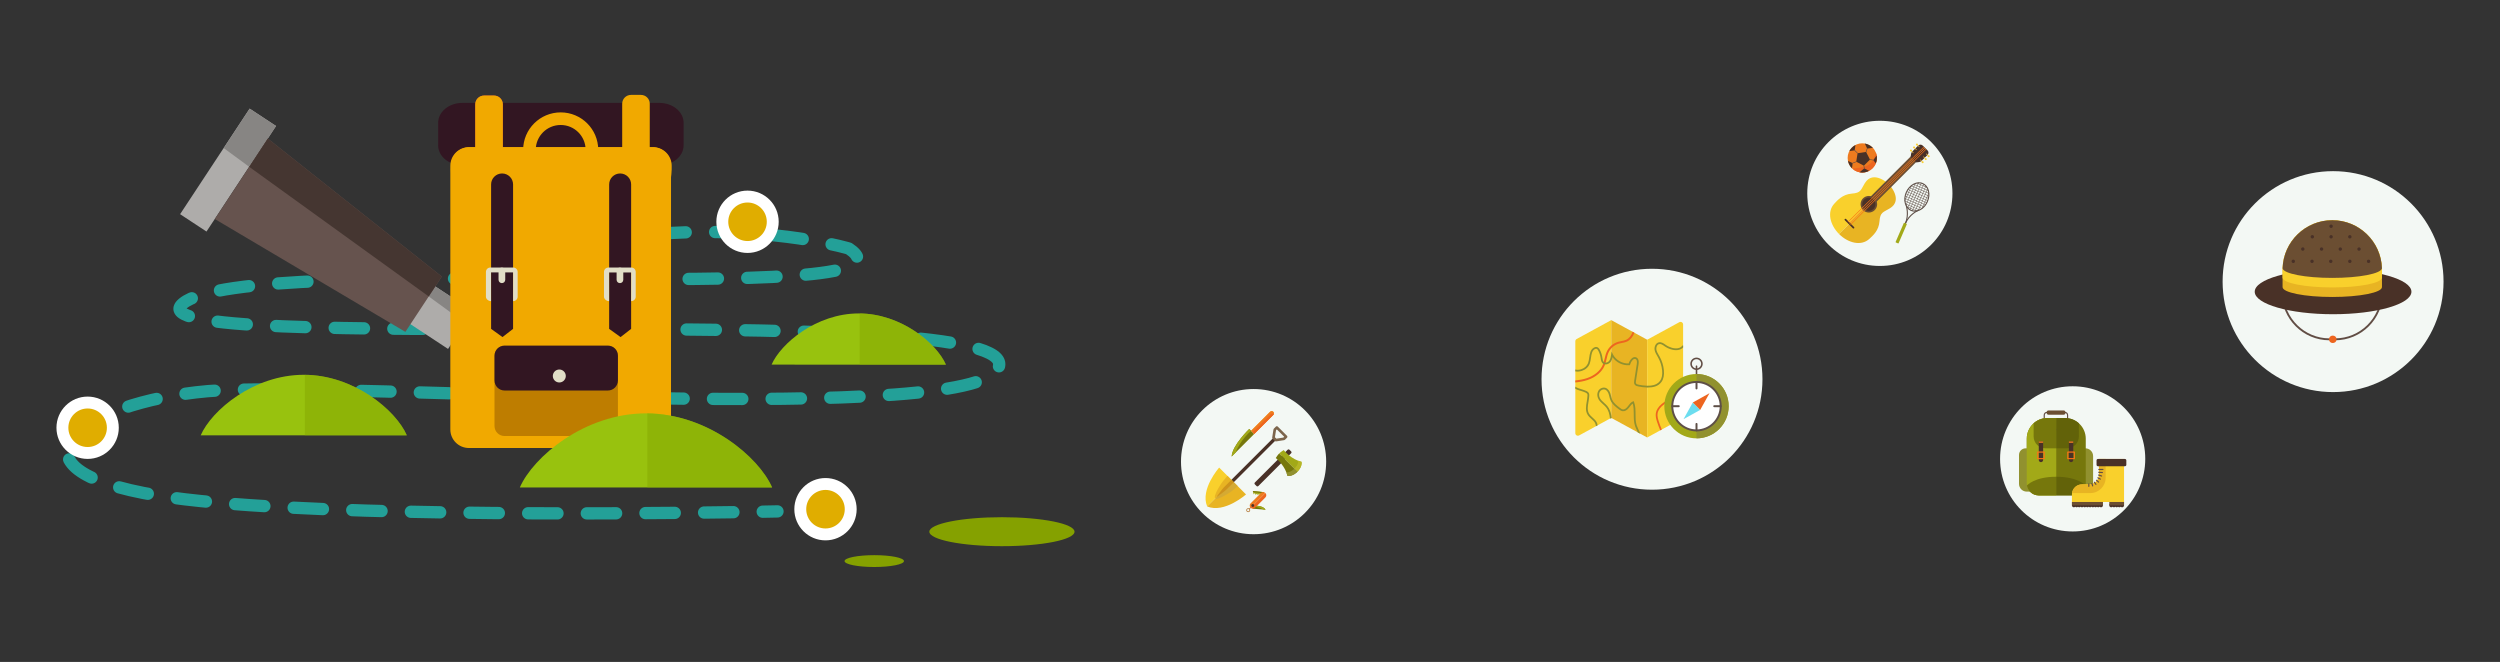 <?xml version="1.0" encoding="utf-8"?>
<!-- Generator: Adobe Illustrator 16.0.0, SVG Export Plug-In . SVG Version: 6.00 Build 0)  -->
<!DOCTYPE svg PUBLIC "-//W3C//DTD SVG 1.1//EN" "http://www.w3.org/Graphics/SVG/1.1/DTD/svg11.dtd">
<svg version="1.1" id="圖層_1" xmlns="http://www.w3.org/2000/svg" xmlns:xlink="http://www.w3.org/1999/xlink" x="0px" y="0px"
	 width="1016px" height="269px" viewBox="0 0 1016 269" enable-background="new 0 0 1016 269" xml:space="preserve">
<rect x="0" y="0" width="1016" height="269" fill="#333333" stroke="none"/>
<g>
	<circle fill="#F3F8F4" cx="509.457" cy="187.601" r="29.5"/>
	<circle fill="#F3F8F4" cx="763.973" cy="78.585" r="29.5"/>
	<circle fill="#F3F8F4" cx="842.332" cy="186.484" r="29.5"/>
	<circle fill="#F3F8F4" cx="671.371" cy="154.12" r="44.893"/>
	<g>
		<g>
			<g>
				<path fill="none" stroke="#23A098" stroke-width="5" stroke-linecap="round" stroke-linejoin="round" d="M315.968,207.832
					c0,0-2.123,0.048-5.996,0.119"/>
				
					<path fill="none" stroke="#23A098" stroke-width="5" stroke-linecap="round" stroke-linejoin="round" stroke-dasharray="11.917,11.917" d="
					M298.061,208.151c-48.248,0.731-180.869,1.855-233.685-6.722c-67.467-10.957-31.977-37.922,20.09-42.469
					c52.07-4.545,321.626,15.852,321.623-10.963c-0.004-27.088-358.42-2.695-331.708-24.699
					c26.71-22.006,308.643,2.92,270.571-22.301c0,0-23.379-7.098-60.307-6.703"/>
				<path fill="none" stroke="#23A098" stroke-width="5" stroke-linecap="round" stroke-linejoin="round" d="M278.677,94.422
					c-1.965,0.063-3.964,0.147-5.996,0.256"/>
			</g>
		</g>
		<g>
			<ellipse fill="#85A100" cx="355.298" cy="228.023" rx="12.067" ry="2.408"/>
			<path fill="#85A100" d="M436.683,216.082c0,3.256-13.208,5.889-29.499,5.887c-16.291,0-29.497-2.635-29.497-5.889
				c0-3.252,13.207-5.887,29.498-5.887C423.476,210.195,436.683,212.832,436.683,216.082z"/>
		</g>
		<g>
			<g>
				
					<rect x="181.685" y="133.42" transform="matrix(0.835 0.55 -0.55 0.835 108.703 -84.266)" fill="#66534E" width="26.606" height="11.735"/>
				
					<rect x="184.379" y="134.228" transform="matrix(-0.835 -0.55 0.55 -0.835 288.311 357.032)" fill="#463835" width="26.526" height="2.193"/>
			</g>
			<g>
				
					<rect x="162.783" y="117.666" transform="matrix(0.835 0.55 -0.55 0.835 98.757 -75.927)" fill="#AEACAA" width="26.604" height="18.351"/>
				<polygon fill="#878583" points="175.546,115.502 174.234,120.479 189.082,131.295 189.082,131.295 192.242,126.492 				"/>
			</g>
			<g>
				
					<rect x="86.281" y="43.448" transform="matrix(0.835 0.55 -0.55 0.835 53.301 -39.59)" fill="#AEACAA" width="12.845" height="51.374"/>
				<polygon fill="#878583" points="101.465,44.148 90.914,60.174 90.914,60.174 101.167,67.717 101.949,66.771 112.194,51.211 				
					"/>
			</g>
			<g>
				<polygon fill="#66534E" points="108.829,56.32 87.305,89.016 164.752,134.881 179.551,112.402 				"/>
				<polygon fill="#453631" points="108.829,56.32 101.276,67.795 174.234,120.479 174.236,120.477 179.551,112.402 				"/>
			</g>
		</g>
		<g>
			<path fill="#321622" d="M267.946,67.18l-80.011-0.004c-5.453,0-9.872-3.629-9.871-8.107v-9.154c0-4.479,4.419-8.105,9.872-8.105
				l80.011,0.004c5.45,0,9.869,3.629,9.869,8.105v9.154C277.815,63.551,273.396,67.18,267.946,67.18z"/>
			<g>
				<path fill="#F1A900" d="M227.866,50.795c5.582,0.002,10.11,4.516,10.136,10.092l5.121,0.002
					c-0.022-8.402-6.844-15.211-15.254-15.215c-8.414,0-15.235,6.799-15.266,15.203l5.12,0.004
					C217.752,55.303,222.282,50.791,227.866,50.795z"/>
				<path fill="#F1A900" d="M265.157,182.072c4.165,0,7.542-3.375,7.543-7.541l0.005-107.172c0-4.166-3.378-7.543-7.542-7.543
					l-74.601-0.004c-4.165,0-7.542,3.377-7.542,7.543l-0.005,107.172c0,4.166,3.377,7.541,7.542,7.541L265.157,182.072z"/>
				<path fill="#DB4B43" d="M200.767,67.09h-4.04c-1.976,0-3.579-1.604-3.579-3.578l0.001-21.102c0-1.977,1.603-3.576,3.579-3.576
					h4.04c1.976,0,3.579,1.602,3.579,3.578l-0.001,21.1C204.345,65.488,202.743,67.092,200.767,67.09z"/>
				<path fill="#F1A900" d="M200.767,67.09h-4.04c-1.976,0-3.579-1.604-3.579-3.578l0.001-21.102c0-1.977,1.603-3.576,3.579-3.576
					h4.04c1.976,0,3.579,1.602,3.579,3.578l-0.001,21.1C204.345,65.488,202.743,67.092,200.767,67.09z"/>
				<path fill="#F1A900" d="M260.479,66.824h-4.041c-1.976,0-3.576-1.602-3.576-3.578l0.001-21.102c0-1.973,1.6-3.576,3.576-3.576
					h4.041c1.977,0,3.578,1.604,3.578,3.576l-0.001,21.102C264.057,65.223,262.456,66.824,260.479,66.824z"/>
				<defs>
					<filter id="Adobe_OpacityMaskFilter" filterUnits="userSpaceOnUse" x="182.897" y="60.156" width="89.743" height="57.832">
						<feFlood  style="flood-color:white;flood-opacity:1" result="back"/>
						<feBlend  in="SourceGraphic" in2="back" mode="normal"/>
					</filter>
				</defs>
				<mask maskUnits="userSpaceOnUse" x="182.897" y="60.156" width="89.743" height="57.832" id="SVGID_1_">
				</mask>
				<path mask="url(#SVGID_1_)" fill="#BE7D00" d="M272.628,69.826c0-5.342-3.377-9.666-7.543-9.668l-74.599-0.002
					c-4.166,0-7.544,4.324-7.544,9.666c0,0-3.201,48.164,44.249,48.166C274.641,117.99,272.628,69.826,272.628,69.826z"/>
				<path fill="#F1A900" d="M272.972,67.359c0-4.166-3.375-7.543-7.543-7.543l-74.6-0.004c-4.166,0-7.545,3.377-7.545,7.543
					c0,0-3.197,37.586,44.25,37.588C274.984,104.945,272.972,67.359,272.972,67.359z"/>
				<g>
					<g>
						<path fill="#321622" d="M204.05,70.496L204.05,70.496c-2.467-0.002-4.466,1.998-4.466,4.463l-0.002,58.688l4.63,3.344
							l4.3-3.342l0.002-58.688C208.514,72.494,206.514,70.496,204.05,70.496z"/>
					</g>
					<g>
						<path fill="#E1DEC7" d="M210.381,120.598l0-10.086c0-0.988-0.797-1.787-1.787-1.787l-9.326-0.002
							c-0.986,0-1.785,0.799-1.785,1.787l0,10.088c0,0.984,1.085,1.783,2.074,1.783l-0.009-11.668l9.004,0.002l-0.022,11.668
							C209.516,122.383,210.381,121.582,210.381,120.598z"/>
					</g>
					<g>
						<path fill="#E1DEC7" d="M203.983,115.057c0.741,0,1.346-0.605,1.346-1.35l0-3.609c0-0.742-0.605-1.346-1.346-1.346h-0.029
							c-0.74,0-1.346,0.604-1.346,1.346l0,3.609c0,0.744,0.606,1.35,1.346,1.35H203.983z"/>
					</g>
				</g>
				<g>
					<g>
						<path fill="#321622" d="M252.027,70.498L252.027,70.498c-2.467,0-4.468,1.998-4.468,4.465l-0.002,58.688l4.632,3.342
							l4.302-3.342l0.002-58.688C256.493,72.496,254.492,70.498,252.027,70.498z"/>
					</g>
					<g>
						<path fill="#E1DEC7" d="M258.358,120.6l0-10.086c0-0.988-0.8-1.787-1.784-1.787h-9.33c-0.984,0-1.787,0.799-1.787,1.787
							l0,10.086c0,0.984,1.09,1.785,2.076,1.785l-0.009-11.668h9.006l-0.025,11.668C257.492,122.385,258.358,121.584,258.358,120.6z
							"/>
					</g>
					<g>
						<path fill="#E1DEC7" d="M251.959,115.059c0.743,0,1.345-0.605,1.345-1.35l0-3.609c0-0.742-0.603-1.346-1.345-1.346h-0.027
							c-0.744,0-1.345,0.604-1.345,1.346l0,3.609c0,0.744,0.601,1.35,1.345,1.35H251.959z"/>
					</g>
				</g>
				<g>
					<path fill="#BE7D00" d="M247.033,177.203c2.259,0,4.089-1.826,4.089-4.084l0.001-28.562c0-2.258-1.829-4.088-4.088-4.088
						l-41.983-0.002c-2.258,0-4.086,1.828-4.086,4.086l-0.001,28.564c0,2.256,1.828,4.084,4.085,4.084L247.033,177.203z"/>
				</g>
				<g>
					<path fill="#321622" d="M247.034,158.707c2.259,0,4.088-1.828,4.089-4.086l0-10.064c0-2.258-1.829-4.088-4.088-4.088
						l-41.983-0.002c-2.258,0-4.086,1.828-4.086,4.086l0,10.066c0,2.256,1.828,4.086,4.085,4.086L247.034,158.707z"/>
				</g>
				<g>
					<circle fill="#E1DEC7" cx="227.305" cy="152.803" r="2.637"/>
				</g>
			</g>
		</g>
		<g>
			<circle fill="#FFFFFF" cx="303.795" cy="90.13" r="12.666"/>
			<path fill="#E0AD00" d="M311.623,90.131c0,4.328-3.505,7.828-7.828,7.828c-4.326,0-7.83-3.502-7.83-7.83
				c0-4.322,3.504-7.828,7.83-7.828C308.118,82.301,311.623,85.809,311.623,90.131z"/>
		</g>
		<g>
			<circle fill="#FFFFFF" cx="35.609" cy="173.838" r="12.665"/>
			<circle fill="#E0AD00" cx="35.609" cy="173.838" r="7.829"/>
		</g>
		<g>
			<path fill="#FFFFFF" d="M348.146,206.939c0,6.992-5.671,12.666-12.666,12.666c-6.994,0-12.665-5.674-12.664-12.668
				c0-6.996,5.671-12.664,12.666-12.664C342.476,194.273,348.146,199.943,348.146,206.939z"/>
			<circle fill="#E0AD00" cx="335.481" cy="206.938" r="7.83"/>
		</g>
		<g>
			<path fill="#98C20E" d="M384.417,148.189c-3.73-8.582-18.171-20.811-35.42-20.811c-17.249,0-31.694,12.227-35.424,20.809
				L384.417,148.189z"/>
			<path opacity="0.53" fill="#84A800" d="M349.366,148.188l35.051,0.002c-3.701-8.521-17.964-20.627-35.05-20.803L349.366,148.188z
				"/>
		</g>
		<g>
			<path fill="#98C20E" d="M165.339,176.932c-4.412-10.15-21.494-24.613-41.892-24.615c-20.398,0-37.481,14.461-41.893,24.611
				L165.339,176.932z"/>
			<path opacity="0.53" fill="#84A800" d="M123.884,176.93l41.455,0.002c-4.379-10.08-21.248-24.398-41.454-24.607L123.884,176.93z"
				/>
		</g>
		<g>
			<path fill="#98C20E" d="M313.79,198.117c-5.4-12.422-26.304-30.123-51.268-30.125c-24.966-0.002-45.872,17.699-51.269,30.121
				L313.79,198.117z"/>
			<path opacity="0.53" fill="#84A800" d="M263.057,198.115l50.732,0.002c-5.359-12.334-26.005-29.857-50.731-30.115
				L263.057,198.115z"/>
		</g>
	</g>
	<g>
		<path fill="#493127" d="M496.643,198.922l-2.018,2.691c-0.083,0.109,0.056,0.248,0.166,0.166l2.691-2.018
			c0.336-0.252,0.656-0.527,0.953-0.826l20.281-20.279l-0.969-0.965l-20.279,20.277
			C497.171,198.268,496.894,198.586,496.643,198.922z"/>
		<path fill="#F9D02C" d="M500.926,195.48c0,0-2.117,2.117-6.983,6.982l-3.358,3.357c-2.911-7.014,4.885-15.795,4.885-15.795
			L500.926,195.48z"/>
		<path fill="#E8B423" d="M501.367,195.926l5.014,5.01c0,0-8.784,7.797-15.796,4.885c7.262-7.262,10.341-10.34,10.341-10.34
			L501.367,195.926z"/>
		<path fill="#E8B423" d="M500.926,195.48c0,0-2.117,2.117-6.983,6.982c-0.154-0.061-0.251-0.201-0.264-0.391
			c-0.025-0.377,0.098-0.787,0.296-1.199c0.081-0.297,0.214-0.617,0.367-0.936c0.417-0.859,0.893-1.719,1.416-2.561
			c0.882-1.42,1.933-2.721,3.082-3.982L500.926,195.48z"/>
		<path fill="#D5AA33" d="M500.926,195.48c0,0-2.117,2.117-6.984,6.982c0.062,0.154,0.202,0.25,0.392,0.264
			c0.378,0.025,0.787-0.098,1.199-0.297c0.298-0.082,0.615-0.213,0.936-0.367c0.859-0.416,1.715-0.893,2.561-1.416
			c1.418-0.881,2.719-1.932,3.98-3.08L500.926,195.48z"/>
		<g>
			<path fill="#CE931C" d="M500.441,194.998l-2.972,2.971c-0.298,0.299-0.575,0.617-0.826,0.953l-2.018,2.691
				c-0.083,0.109,0.056,0.248,0.166,0.166l2.691-2.018c0.336-0.252,0.656-0.527,0.953-0.826l2.973-2.971L500.441,194.998z"/>
		</g>
		<g>
			<path fill="#493127" d="M510.66,197.529l-0.693-0.693c-0.199-0.201-0.199-0.527,0-0.727l13.336-13.336
				c0.201-0.201,0.527-0.201,0.727,0l0.693,0.693c0.201,0.201,0.201,0.525,0,0.727l-13.334,13.336
				C511.188,197.729,510.861,197.729,510.66,197.529z"/>
			<path fill="#A2A918" d="M527.273,191.723l-7.422-7.422c0,0,0.445-0.498,1.846-1.387c0,0,2.219,2.852,5.699,4.264
				c0.488,0.201,1.002,0.371,1.539,0.502C529.303,189.787,527.273,191.723,527.273,191.723z"/>
			<path fill="#76770C" d="M523.23,193.385c-0.115-0.469-0.258-0.92-0.426-1.352c-1.385-3.588-4.34-5.889-4.34-5.889
				c0.857-1.367,1.387-1.844,1.387-1.844l7.422,7.422C527.273,191.723,525.338,193.752,523.23,193.385z"/>
			<path fill="#B6B625" d="M527.273,191.723l-1.252-1.25c0.732-0.752,1.777-2.02,1.418-3.061c-0.025-0.078-0.041-0.156-0.043-0.234
				c0.488,0.201,1.002,0.371,1.539,0.502C529.303,189.787,527.273,191.723,527.273,191.723z"/>
			<path fill="#91912F" d="M523.23,193.385c-0.115-0.469-0.258-0.92-0.426-1.352c1.238-0.047,2.33-0.65,3.201-1.543
				c0.004-0.004,0.01-0.012,0.016-0.018l1.252,1.25C527.273,191.723,525.338,193.752,523.23,193.385z"/>
		</g>
		<g>
			<polygon fill="#A2A918" points="511.979,201.332 511.738,200.607 511.168,201.291 510.889,200.605 510.27,201.141 
				510.016,200.365 509.465,200.912 509.266,200.016 509.162,199.549 513.68,200.025 513.463,200.479 513.264,200.9 			"/>
			<path fill="#76770C" d="M514.312,207.146l-0.828-0.066l-4.223-0.33l-0.713-0.738l-0.082-0.775c0,0,0.111,0.002,0.367,0.023
				c0.432,0.037,1.277,0.131,2.727,0.369C513.875,206.008,514.312,207.146,514.312,207.146z"/>
			<path fill="#A2A918" d="M514.312,207.146l-0.828-0.066c-1.217-0.699-2.641-1.033-3.998-1.363
				c-0.312-0.074-0.525-0.246-0.652-0.457c0.432,0.037,1.277,0.131,2.727,0.369C513.875,206.008,514.312,207.146,514.312,207.146z"
				/>
			<polygon fill="#76770C" points="513.463,200.479 509.266,200.016 509.162,199.549 513.68,200.025 			"/>
			<path fill="#B37939" d="M507.703,207.016c-0.041,0-0.08-0.016-0.111-0.045c-0.062-0.062-0.062-0.162,0-0.225l0.844-0.846
				c0.062-0.062,0.164-0.062,0.227,0c0.061,0.062,0.061,0.162,0,0.225l-0.846,0.846C507.785,207,507.744,207.016,507.703,207.016z"
				/>
			<path fill="#EE7B1F" d="M514.254,200.355c-0.5-0.5-1.307-0.5-1.807,0l-4.201,4.199c-0.498,0.498-0.498,1.307,0,1.805
				L514.254,200.355z"/>
			<path fill="#ED651F" d="M508.246,206.359c0.5,0.498,1.309,0.498,1.807,0l4.201-4.199c0.498-0.498,0.498-1.307,0-1.805
				L508.246,206.359z"/>
			<path fill="#B37939" d="M507.275,208.129c-0.205,0-0.408-0.078-0.564-0.232c-0.15-0.15-0.234-0.352-0.234-0.564
				s0.084-0.414,0.234-0.564c0.311-0.311,0.816-0.311,1.129,0c0.311,0.312,0.311,0.816,0,1.129
				C507.684,208.051,507.48,208.129,507.275,208.129z M507.275,206.854c-0.123,0-0.246,0.047-0.338,0.141
				c-0.092,0.09-0.141,0.209-0.141,0.338s0.049,0.248,0.141,0.34c0.186,0.186,0.49,0.186,0.676,0c0.188-0.188,0.188-0.492,0-0.68
				C507.521,206.9,507.398,206.854,507.275,206.854z"/>
			<circle fill="#493127" cx="509.125" cy="205.428" r="0.584"/>
		</g>
		<g>
			<path fill="#76770C" d="M507.689,174.326l2.029,2.029l-9.176,9.176C500.752,180.994,507.689,174.326,507.689,174.326z"/>
			<path fill="#A2A918" d="M507.689,174.326l0.744,0.746c-1.73,1.535-3.242,3.295-4.463,5.262c-0.629,1.012-1.393,2.229-1.713,3.482
				l-1.715,1.715C500.752,180.994,507.689,174.326,507.689,174.326z"/>
			<path fill="#F6A924" d="M517.459,167.336L517.459,167.336c0.354,0.354,0.354,0.926,0,1.281l-7.74,7.738l-1.279-1.279l7.738-7.74
				C516.531,166.982,517.105,166.982,517.459,167.336z"/>
			<path fill="#EE7B1F" d="M508.439,175.076l7.74-7.74c0.352-0.352,0.926-0.352,1.279,0c0.232,0.232,0.311,0.559,0.24,0.855h-0.002
				c-0.035,0.156-0.115,0.305-0.238,0.426l-7.738,7.74L508.439,175.076z"/>
			<path fill="#ED651F" d="M509.078,175.717l7.244-7.244c0.373-0.373,0.916-0.465,1.375-0.281c-0.035,0.156-0.115,0.305-0.238,0.426
				l-7.738,7.74L509.078,175.717z"/>
		</g>
		<path fill="#7C654C" d="M518.521,179.395c-0.143,0-0.281-0.057-0.383-0.158l-0.969-0.967c-0.121-0.123-0.178-0.297-0.15-0.469
			l0.518-3.299c0.018-0.113,0.07-0.217,0.152-0.299l0.838-0.838c0.211-0.211,0.553-0.211,0.764,0l1.875,1.875l0,0l1.875,1.877
			c0.211,0.209,0.211,0.553,0,0.764l-0.838,0.838c-0.082,0.082-0.186,0.135-0.299,0.152l-3.299,0.518
			C518.578,179.393,518.549,179.395,518.521,179.395z M518.131,177.697l0.578,0.578l2.854-0.447l0.33-0.33l-2.984-2.984l-0.33,0.332
			L518.131,177.697z"/>
	</g>
	<g>
		<g>
			<path fill="#91912F" d="M840.893,182.201h6.59c1.744,0,3.158,1.414,3.158,3.158v11.758c0,1.479-1.201,2.678-2.68,2.678h-7.068
				V182.201z"/>
			<path fill="#76770C" d="M842.811,201.318h-14.295c-2.674,0-4.842-2.168-4.842-4.844l0.002-18.193
				c0-4.631,3.756-8.387,8.387-8.387h7.203c4.633,0,8.389,3.756,8.389,8.389v18.193C847.654,199.15,845.486,201.318,842.811,201.318
				z"/>
			<path fill="#91912F" d="M830.271,199.795h-6.592c-1.742,0-3.156-1.414-3.156-3.158v-11.756c0-1.48,1.199-2.68,2.68-2.68h7.068
				V199.795z"/>
			<path fill="#614D44" d="M839.201,174.826h-7.357c-0.717,0-1.301-0.584-1.301-1.301v-4.852c0-0.717,0.584-1.301,1.301-1.301h7.357
				c0.717,0,1.301,0.584,1.301,1.301v4.852C840.502,174.242,839.918,174.826,839.201,174.826z M831.844,167.848
				c-0.457,0-0.826,0.371-0.826,0.826v4.852c0,0.455,0.369,0.826,0.826,0.826h7.357c0.455,0,0.826-0.371,0.826-0.826v-4.852
				c0-0.455-0.371-0.826-0.826-0.826H831.844z"/>
			<path fill="#A2A918" d="M835.664,169.895v31.424h-7.148c-2.389,0-4.375-1.732-4.77-4.01l0,0
				c-0.047-0.271-0.072-0.549-0.072-0.834l0.002-18.193c0-2.48,1.076-4.711,2.791-6.246c1.484-1.332,3.445-2.141,5.596-2.141
				H835.664z"/>
			<path fill="#76770C" d="M835.664,193.746v7.572h-7.148c-2.389,0-4.375-1.732-4.77-4.01l0,0
				C823.746,197.309,826.719,193.746,835.664,193.746z"/>
			<path fill="#626209" d="M835.664,193.746v7.572h7.146c2.391,0,4.377-1.73,4.771-4.008v-0.002
				C847.582,197.309,844.607,193.748,835.664,193.746z"/>
			<path fill="#76770C" d="M835.664,169.895v12.307h-4.381c-2.662,0-4.816-2.158-4.816-4.818v-5.348
				c1.484-1.332,3.445-2.141,5.596-2.141H835.664z"/>
			<path fill="#626209" d="M835.664,169.895v12.307h4.379c2.662,0,4.82-2.156,4.82-4.816v-5.35c-1.484-1.33-3.447-2.141-5.598-2.141
				H835.664z"/>
			<path fill="#493127" d="M829.447,187.818L829.447,187.818c-0.49,0-0.889-0.398-0.889-0.887l0.002-7.529h1.775l-0.002,7.529
				C830.334,187.42,829.938,187.818,829.447,187.818z"/>
			<path fill="#493127" d="M841.686,187.82L841.686,187.82c-0.49-0.002-0.889-0.4-0.889-0.889l0.002-7.529l1.775,0.002v7.527
				C842.574,187.422,842.176,187.82,841.686,187.82z"/>
			<rect x="828.561" y="179.402" fill="#EE7B1F" width="1.775" height="0.557"/>
			<rect x="840.799" y="179.403" fill="#EE7B1F" width="1.775" height="0.557"/>
			<path fill="#FA7315" d="M830.779,186.625h-2.664c-0.131,0-0.238-0.105-0.238-0.236v-2.664c0-0.133,0.107-0.238,0.238-0.238h2.664
				c0.131,0,0.236,0.105,0.236,0.238v2.664C831.016,186.52,830.91,186.625,830.779,186.625z M828.352,186.15h2.189v-2.189h-2.189
				V186.15z"/>
			<path fill="#FA7315" d="M843.018,186.625h-2.664c-0.131,0-0.236-0.105-0.236-0.236v-2.664c0-0.133,0.105-0.238,0.236-0.238
				l2.664,0.002c0.131,0,0.238,0.105,0.238,0.236v2.664C843.256,186.52,843.148,186.625,843.018,186.625z M840.59,186.15
				l2.191,0.002v-2.191h-2.191V186.15z"/>
			<path fill="#6B4E32" d="M838.682,168.541h-6.203c-0.4,0-0.727-0.326-0.727-0.727v-0.281c0-0.4,0.326-0.727,0.727-0.727h6.203
				c0.4,0,0.727,0.326,0.727,0.727v0.281C839.408,168.215,839.082,168.541,838.682,168.541z"/>
		</g>
		<g>
			<path fill="#F9D02C" d="M863.217,186.516l-0.002,18.834l-5.387-0.002v-1.344h-3.195v1.344h-12.605v-4.396
				c0-0.191,0.014-0.381,0.039-0.564c0.275-2.002,1.992-3.543,4.07-3.543h3.035c2.123,0,3.842-1.721,3.842-3.842v-6.488
				L863.217,186.516z"/>
			<ellipse fill="#493127" cx="842.825" cy="205.348" rx="0.798" ry="0.814"/>
			<ellipse fill="#493127" cx="843.927" cy="205.348" rx="0.798" ry="0.814"/>
			<ellipse fill="#493127" cx="845.028" cy="205.348" rx="0.798" ry="0.814"/>
			<ellipse fill="#493127" cx="846.129" cy="205.348" rx="0.799" ry="0.814"/>
			<ellipse fill="#493127" cx="847.229" cy="205.348" rx="0.798" ry="0.814"/>
			<ellipse fill="#493127" cx="848.33" cy="205.348" rx="0.799" ry="0.814"/>
			<ellipse fill="#493127" cx="849.432" cy="205.348" rx="0.799" ry="0.814"/>
			<ellipse fill="#493127" cx="850.532" cy="205.348" rx="0.798" ry="0.814"/>
			<ellipse fill="#493127" cx="851.633" cy="205.348" rx="0.799" ry="0.814"/>
			<ellipse fill="#493127" cx="852.734" cy="205.348" rx="0.799" ry="0.814"/>
			<ellipse fill="#493127" cx="853.835" cy="205.348" rx="0.798" ry="0.814"/>
			<ellipse fill="#493127" cx="858.013" cy="205.348" rx="0.798" ry="0.814"/>
			<ellipse fill="#493127" cx="859.114" cy="205.348" rx="0.798" ry="0.814"/>
			<ellipse fill="#493127" cx="860.215" cy="205.348" rx="0.797" ry="0.814"/>
			<ellipse fill="#493127" cx="861.315" cy="205.348" rx="0.798" ry="0.814"/>
			<ellipse fill="#493127" cx="862.417" cy="205.349" rx="0.798" ry="0.813"/>
			<path fill="#E8B423" d="M855.734,186.514v7.646c0,3.439-2.787,6.227-6.225,6.227h-7.443c0.275-2.002,1.992-3.543,4.07-3.543
				h3.035c2.123,0,3.842-1.721,3.842-3.842v-6.488H855.734z"/>
			<path fill="#493127" d="M863.574,189.477h-10.969c-0.314,0-0.568-0.256-0.568-0.568v-1.828c0-0.312,0.254-0.566,0.568-0.566
				l10.969,0.002c0.314,0,0.568,0.252,0.568,0.566v1.826C864.143,189.223,863.889,189.477,863.574,189.477z"/>
			<rect x="842.027" y="204.004" fill="#6B4E32" width="12.605" height="1.344"/>
			<rect x="857.215" y="204.004" fill="#6B4E32" width="6" height="1.344"/>
			<path fill="#614D44" d="M854.635,191.023h-1.676c-0.131,0-0.238-0.105-0.238-0.236c0-0.133,0.107-0.238,0.238-0.238h1.676
				c0.131,0,0.236,0.105,0.236,0.238C854.871,190.918,854.766,191.023,854.635,191.023z"/>
			<path fill="#614D44" d="M854.41,192.275c-0.004,0-0.01,0-0.016,0l-1.488-0.094c-0.131-0.01-0.23-0.121-0.221-0.252
				c0.006-0.131,0.117-0.23,0.25-0.223l1.49,0.094c0.131,0.008,0.229,0.121,0.221,0.252
				C854.639,192.178,854.535,192.275,854.41,192.275z"/>
			<path fill="#614D44" d="M854.098,193.688c-0.023,0-0.047-0.004-0.07-0.012l-1.232-0.385c-0.125-0.037-0.195-0.17-0.156-0.295
				s0.172-0.195,0.297-0.158l1.232,0.387c0.125,0.037,0.195,0.17,0.156,0.295C854.293,193.621,854.199,193.688,854.098,193.688z"/>
			<path fill="#614D44" d="M853.594,194.947c-0.037,0-0.072-0.008-0.107-0.025l-1.027-0.523c-0.117-0.061-0.164-0.203-0.104-0.318
				c0.059-0.119,0.201-0.164,0.318-0.105l1.027,0.523c0.117,0.061,0.164,0.203,0.104,0.32
				C853.764,194.9,853.68,194.947,853.594,194.947z"/>
			<path fill="#614D44" d="M852.865,196.168c-0.057,0-0.115-0.02-0.16-0.061l-0.828-0.756c-0.098-0.088-0.104-0.236-0.016-0.334
				s0.238-0.104,0.336-0.016l0.828,0.754c0.096,0.088,0.104,0.238,0.016,0.336C852.994,196.143,852.93,196.168,852.865,196.168z"/>
			<path fill="#614D44" d="M851.781,197.078c-0.074,0-0.146-0.035-0.193-0.1l-0.615-0.859c-0.078-0.107-0.053-0.256,0.053-0.33
				c0.107-0.078,0.256-0.053,0.332,0.053l0.617,0.859c0.076,0.107,0.051,0.254-0.055,0.332
				C851.877,197.062,851.83,197.078,851.781,197.078z"/>
			<path fill="#614D44" d="M850.475,197.713c-0.1,0-0.191-0.062-0.225-0.16l-0.338-0.982c-0.041-0.123,0.023-0.258,0.148-0.301
				c0.123-0.041,0.258,0.023,0.301,0.148l0.336,0.98c0.043,0.125-0.021,0.26-0.146,0.303
				C850.525,197.709,850.5,197.713,850.475,197.713z"/>
			<path fill="#614D44" d="M848.902,197.898c-0.133,0-0.238-0.105-0.238-0.236v-1c0-0.131,0.105-0.236,0.238-0.236
				c0.131,0,0.236,0.105,0.236,0.236v1C849.139,197.793,849.033,197.898,848.902,197.898z"/>
		</g>
	</g>
	<g>
		<g>
			<path fill="#F9D02C" d="M767.648,74.861c0,0-6.354-6.066-9.801-0.396c-1.668,2.74-1.492,3.936-5.277,4.215
				s-5.965,2.855-7.092,4.066c-3.129,3.363-1.725,8.725,1.918,12.367C753.279,89.23,767.648,74.861,767.648,74.861z"/>
			<path fill="#E8B423" d="M767.648,74.861c0,0,6.066,6.354,0.396,9.801c-2.74,1.668-3.938,1.492-4.217,5.277
				s-2.678,5.789-4.066,7.092c-3.35,3.145-8.725,1.723-12.365-1.918C753.279,89.23,767.648,74.861,767.648,74.861z"/>
			<circle fill="#6B4E32" cx="759.504" cy="83.007" r="3.372"/>
			
				<rect x="769.233" y="57.572" transform="matrix(0.707 0.707 -0.707 0.707 276.459 -524.059)" fill="#6B4E32" width="3.185" height="28.228"/>
			<circle fill="#493127" cx="759.502" cy="83.007" r="2.683"/>
			<path fill="#493127" d="M776.502,63.758l0.148-1.172c0.047-0.385,0.223-0.74,0.494-1.014l2.418-2.414
				c0.506-0.506,1.324-0.506,1.83,0l0.98,0.98l-4.746,4.744C777.627,64.883,776.236,63.492,776.502,63.758z"/>
			<path fill="#493127" d="M778.754,66.01l1.174-0.148c0.381-0.047,0.738-0.223,1.01-0.494l2.418-2.418
				c0.504-0.506,0.504-1.324,0-1.83l-0.982-0.98l-4.746,4.744C777.627,64.883,779.02,66.275,778.754,66.01z"/>
			<path fill="#493127" d="M753.514,92.287l-3.293-3.293c-0.139-0.137-0.363-0.137-0.5,0l0,0c-0.139,0.141-0.139,0.365,0,0.502
				l3.293,3.293c0.137,0.137,0.361,0.137,0.5,0l0,0C753.652,92.65,753.652,92.426,753.514,92.287z"/>
			<path fill="#F9D02C" d="M779.332,59.029c-0.158,0.156-0.414,0.156-0.572,0c-0.158-0.16-0.158-0.416,0-0.576
				c0.158-0.158,0.414-0.158,0.572,0C779.492,58.613,779.492,58.869,779.332,59.029z"/>
			<circle fill="#F9D02C" cx="777.876" cy="59.911" r="0.406"/>
			<circle fill="#F9D02C" cx="776.618" cy="61.168" r="0.405"/>
			<path fill="#F8C945" d="M779.996,59.814c-0.033,0-0.064-0.012-0.09-0.035l-0.949-0.949c-0.049-0.049-0.049-0.129,0-0.178
				c0.051-0.047,0.129-0.047,0.178,0l0.949,0.949c0.049,0.051,0.049,0.129,0,0.178C780.059,59.803,780.027,59.814,779.996,59.814z"
				/>
			<path fill="#F8C945" d="M778.826,60.984c-0.033,0-0.064-0.012-0.09-0.035L777.787,60c-0.049-0.049-0.049-0.129,0-0.178
				c0.049-0.047,0.129-0.047,0.178,0l0.949,0.949c0.049,0.051,0.049,0.129,0,0.178C778.889,60.973,778.857,60.984,778.826,60.984z"
				/>
			<path fill="#F8C945" d="M777.566,62.242c-0.031,0-0.062-0.012-0.088-0.037l-0.949-0.949c-0.049-0.047-0.049-0.127,0-0.176
				s0.129-0.049,0.176,0l0.951,0.949c0.049,0.049,0.049,0.129,0,0.176C777.631,62.23,777.6,62.242,777.566,62.242z"/>
			<circle fill="#F9D02C" cx="783.793" cy="63.488" r="0.406"/>
			<circle fill="#F9D02C" cx="782.622" cy="64.658" r="0.405"/>
			<circle fill="#F9D02C" cx="781.364" cy="65.916" r="0.407"/>
			<path fill="#F8C945" d="M783.793,63.613c-0.031,0-0.064-0.014-0.09-0.037l-0.947-0.949c-0.049-0.049-0.049-0.127,0-0.178
				c0.047-0.049,0.127-0.049,0.176,0l0.949,0.949c0.049,0.049,0.049,0.129,0,0.178C783.857,63.6,783.824,63.613,783.793,63.613z"/>
			<path fill="#F8C945" d="M782.623,64.783c-0.031,0-0.064-0.014-0.088-0.037l-0.949-0.949c-0.051-0.049-0.051-0.127,0-0.178
				c0.047-0.049,0.127-0.049,0.176,0l0.949,0.949c0.049,0.049,0.049,0.129,0,0.178C782.688,64.77,782.654,64.783,782.623,64.783z"/>
			<path fill="#F8C945" d="M781.363,66.041c-0.031,0-0.062-0.012-0.088-0.037l-0.949-0.949c-0.047-0.049-0.047-0.127,0-0.176
				c0.049-0.049,0.129-0.049,0.178,0l0.949,0.949c0.047,0.049,0.047,0.129,0,0.176C781.428,66.029,781.396,66.041,781.363,66.041z"
				/>
			
				<rect x="766.406" y="53.304" transform="matrix(0.703 0.711 -0.711 0.703 280.877 -522.73)" fill="#FA7315" width="0.25" height="43.495"/>
			
				<rect x="766.893" y="53.789" transform="matrix(0.707 0.707 -0.707 0.707 278.067 -520.239)" fill="#FA7315" width="0.249" height="43.495"/>
			
				<rect x="767.379" y="54.275" transform="matrix(0.707 0.707 -0.707 0.707 278.552 -520.44)" fill="#FA7315" width="0.249" height="43.495"/>
		</g>
		<g>
			<g>
				<path fill="#EE7B1F" d="M761.023,68.385c-2.295,2.295-6.002,2.318-8.33,0.072c-0.023-0.025-0.049-0.049-0.074-0.074
					c-2.32-2.32-2.32-6.082,0-8.404c2.32-2.32,6.084-2.32,8.404,0.002c0.578,0.578,1.012,1.244,1.303,1.957
					C763.201,64.086,762.768,66.641,761.023,68.385z"/>
				<g>
					<path fill="#ED651F" d="M762.326,61.938c-0.049,0.305-0.094,0.609-0.168,0.875c-0.594,2.092-1.518,3.764-3.621,4.613
						c-0.99,0.402-2.053,0.594-3.107,0.77c-0.9,0.148-1.828,0.285-2.736,0.262c2.328,2.246,6.035,2.223,8.33-0.072
						C762.768,66.641,763.201,64.086,762.326,61.938z"/>
					<path fill="#ED651F" d="M751.703,68.383c-0.018-0.006-0.078-0.02-0.123-0.018c0.002,0.002,0.006,0.002,0.008,0.004
						C751.621,68.369,751.664,68.377,751.703,68.383z"/>
				</g>
				<polygon fill="#493127" points="757.488,67.32 754.371,65.732 754.918,62.277 758.373,61.732 759.961,64.848 				"/>
				<path fill="#493127" d="M762.32,66.436c0.422-1.025,0.541-2.148,0.361-3.229l-1.354,1.861L762.32,66.436z"/>
				<path fill="#493127" d="M758.818,60.381l2.32-0.279c-0.037-0.041-0.074-0.082-0.115-0.121c-0.893-0.893-2-1.441-3.154-1.646
					L758.818,60.381z"/>
				<path fill="#493127" d="M759.6,69.438l-1.955-1.039l-1.908,1.625C757.037,70.266,758.402,70.07,759.6,69.438z"/>
				<path fill="#493127" d="M751.553,61.432l2.176-0.344l0.344-2.176c-0.521,0.271-1.014,0.629-1.453,1.066
					C752.182,60.418,751.824,60.908,751.553,61.432z"/>
				<path fill="#493127" d="M752.654,68.414l0.256-2.125l-1.902-0.883c0.229,1.092,0.766,2.129,1.611,2.977
					C752.631,68.395,752.643,68.404,752.654,68.414z"/>
			</g>
			<path fill="#5E4F47" d="M752.91,66.414c-0.049,0-0.098-0.031-0.115-0.08c-0.025-0.064,0.006-0.137,0.07-0.162l1.463-0.557
				c0.062-0.023,0.135,0.01,0.16,0.072c0.025,0.066-0.008,0.137-0.072,0.162l-1.461,0.557
				C752.939,66.412,752.926,66.414,752.91,66.414z"/>
			<path fill="#5E4F47" d="M754.918,62.404c-0.031,0-0.062-0.014-0.088-0.037l-1.191-1.191c-0.047-0.051-0.047-0.129,0-0.178
				c0.049-0.049,0.129-0.049,0.178,0l1.191,1.191c0.049,0.049,0.049,0.129,0,0.178C754.982,62.391,754.951,62.404,754.918,62.404z"
				/>
			<path fill="#5E4F47" d="M758.373,61.857c-0.012,0-0.025-0.002-0.037-0.008c-0.066-0.021-0.102-0.092-0.08-0.156l0.445-1.352
				c0.02-0.064,0.092-0.1,0.156-0.078c0.066,0.021,0.102,0.092,0.08,0.158l-0.445,1.35
				C758.475,61.822,758.426,61.857,758.373,61.857z"/>
			<path fill="#5E4F47" d="M761.328,65.193c-0.008,0-0.014,0-0.02,0l-1.367-0.223c-0.068-0.01-0.115-0.074-0.104-0.143
				s0.076-0.113,0.145-0.104l1.365,0.221c0.068,0.012,0.115,0.074,0.104,0.145C761.441,65.15,761.389,65.193,761.328,65.193z"/>
			<path fill="#5E4F47" d="M757.645,68.523c-0.061,0-0.113-0.045-0.123-0.107l-0.156-1.076c-0.012-0.068,0.037-0.133,0.105-0.141
				c0.068-0.012,0.131,0.035,0.141,0.104l0.158,1.078c0.01,0.066-0.039,0.131-0.105,0.141
				C757.656,68.523,757.65,68.523,757.645,68.523z"/>
		</g>
		<g>
			<path fill="#5E4F47" d="M774.148,81.727c-0.012,0-0.025-0.002-0.037-0.008c-0.047-0.02-0.07-0.074-0.049-0.123l2.691-6.215
				c0.021-0.049,0.076-0.07,0.123-0.051c0.049,0.023,0.07,0.076,0.049,0.123l-2.691,6.217
				C774.219,81.705,774.186,81.727,774.148,81.727z"/>
			<path fill="#5E4F47" d="M774.584,83.461c-0.014,0-0.025-0.002-0.037-0.008c-0.049-0.02-0.07-0.074-0.049-0.123l3.82-8.818
				c0.021-0.047,0.076-0.068,0.123-0.047c0.049,0.02,0.07,0.074,0.049,0.123l-3.82,8.818
				C774.654,83.441,774.619,83.461,774.584,83.461z"/>
			<path fill="#5E4F47" d="M775.285,84.586c-0.014,0-0.025-0.004-0.037-0.01c-0.049-0.02-0.07-0.076-0.051-0.121l4.42-10.199
				c0.02-0.049,0.076-0.07,0.123-0.049c0.047,0.02,0.068,0.076,0.049,0.123l-4.418,10.199
				C775.355,84.564,775.32,84.586,775.285,84.586z"/>
			<path fill="#5E4F47" d="M776.148,85.332c-0.014,0-0.025-0.002-0.037-0.008c-0.047-0.021-0.07-0.076-0.049-0.123l4.691-10.826
				c0.02-0.047,0.074-0.068,0.123-0.049c0.047,0.02,0.068,0.074,0.047,0.123l-4.689,10.826
				C776.219,85.311,776.184,85.332,776.148,85.332z"/>
			<path fill="#5E4F47" d="M777.146,85.77c-0.012,0-0.025-0.002-0.037-0.008c-0.047-0.02-0.07-0.076-0.049-0.123l4.693-10.836
				c0.021-0.047,0.076-0.07,0.123-0.049c0.049,0.021,0.07,0.076,0.049,0.123l-4.693,10.836
				C777.217,85.748,777.182,85.77,777.146,85.77z"/>
			<path fill="#5E4F47" d="M778.275,85.902c-0.012,0-0.025-0.002-0.037-0.008c-0.047-0.02-0.068-0.074-0.049-0.121l4.434-10.238
				c0.021-0.047,0.076-0.068,0.123-0.047c0.049,0.02,0.07,0.074,0.049,0.123l-4.434,10.234
				C778.346,85.881,778.312,85.902,778.275,85.902z"/>
			<path fill="#5E4F47" d="M779.568,85.662c-0.014,0-0.027-0.002-0.037-0.008c-0.049-0.02-0.07-0.076-0.051-0.123l3.85-8.887
				c0.021-0.049,0.076-0.07,0.125-0.051c0.047,0.021,0.068,0.076,0.049,0.125l-3.852,8.887
				C779.639,85.641,779.604,85.662,779.568,85.662z"/>
			<path fill="#5E4F47" d="M781.145,84.758c-0.012,0-0.023-0.002-0.035-0.006c-0.049-0.021-0.07-0.076-0.049-0.125l2.691-6.215
				c0.021-0.047,0.076-0.068,0.123-0.049c0.047,0.021,0.07,0.076,0.049,0.123l-2.693,6.217
				C781.217,84.738,781.182,84.758,781.145,84.758z"/>
			<path fill="#5E4F47" d="M783.182,76.32c-0.012,0-0.025-0.004-0.037-0.008l-4.232-1.834c-0.049-0.021-0.07-0.076-0.049-0.123
				c0.02-0.049,0.076-0.07,0.123-0.049l4.232,1.834c0.049,0.02,0.07,0.074,0.049,0.123C783.252,76.299,783.219,76.32,783.182,76.32z
				"/>
			<path fill="#5E4F47" d="M783.705,77.59c-0.012,0-0.023-0.002-0.037-0.008l-6.043-2.619c-0.047-0.02-0.068-0.074-0.047-0.123
				c0.02-0.047,0.076-0.068,0.123-0.049l6.041,2.619c0.049,0.021,0.07,0.076,0.051,0.123
				C783.777,77.568,783.742,77.59,783.705,77.59z"/>
			<path fill="#5E4F47" d="M783.887,78.711c-0.012,0-0.025-0.004-0.037-0.008l-7.164-3.104c-0.049-0.021-0.07-0.076-0.049-0.125
				c0.02-0.047,0.074-0.068,0.123-0.047l7.164,3.104c0.047,0.021,0.068,0.076,0.049,0.123
				C783.957,78.689,783.922,78.711,783.887,78.711z"/>
			<path fill="#5E4F47" d="M783.873,79.748c-0.012,0-0.025-0.002-0.037-0.008l-7.898-3.422c-0.047-0.02-0.07-0.076-0.049-0.123
				c0.02-0.047,0.076-0.07,0.123-0.049l7.9,3.422c0.045,0.021,0.068,0.076,0.047,0.123C783.943,79.727,783.91,79.748,783.873,79.748
				z"/>
			<path fill="#5E4F47" d="M783.715,80.723c-0.012,0-0.025-0.002-0.037-0.008l-8.342-3.613c-0.047-0.021-0.07-0.076-0.049-0.123
				c0.02-0.049,0.076-0.07,0.123-0.051l8.342,3.615c0.047,0.02,0.068,0.076,0.049,0.123
				C783.785,80.701,783.75,80.723,783.715,80.723z"/>
			<path fill="#5E4F47" d="M783.434,81.645c-0.012,0-0.025-0.002-0.037-0.008l-8.543-3.701c-0.047-0.02-0.068-0.076-0.049-0.123
				c0.021-0.047,0.076-0.068,0.125-0.047l8.541,3.699c0.049,0.021,0.07,0.076,0.049,0.123
				C783.504,81.623,783.471,81.645,783.434,81.645z"/>
			<path fill="#5E4F47" d="M783.043,82.518c-0.012,0-0.025-0.002-0.037-0.008l-8.521-3.691c-0.047-0.02-0.068-0.076-0.047-0.123
				c0.02-0.047,0.074-0.07,0.121-0.049l8.521,3.691c0.047,0.021,0.068,0.076,0.049,0.123
				C783.113,82.496,783.078,82.518,783.043,82.518z"/>
			<path fill="#5E4F47" d="M782.537,83.344c-0.012,0-0.023-0.004-0.037-0.01l-8.271-3.584c-0.047-0.02-0.068-0.076-0.049-0.123
				c0.021-0.047,0.076-0.068,0.123-0.047l8.271,3.582c0.049,0.021,0.07,0.076,0.049,0.125
				C782.609,83.322,782.574,83.344,782.537,83.344z"/>
			<path fill="#5E4F47" d="M781.908,84.113c-0.012,0-0.025-0.002-0.037-0.008l-7.773-3.369c-0.049-0.02-0.07-0.074-0.049-0.123
				c0.021-0.047,0.076-0.068,0.123-0.049l7.775,3.369c0.047,0.02,0.068,0.074,0.047,0.123
				C781.979,84.092,781.945,84.113,781.908,84.113z"/>
			<path fill="#5E4F47" d="M781.127,84.816c-0.012,0-0.025-0.002-0.037-0.008l-6.971-3.02c-0.049-0.021-0.07-0.076-0.049-0.123
				c0.02-0.049,0.074-0.07,0.123-0.049l6.971,3.021c0.049,0.02,0.07,0.074,0.049,0.123
				C781.197,84.797,781.164,84.816,781.127,84.816z"/>
			<path fill="#5E4F47" d="M780.133,85.43c-0.012,0-0.023-0.002-0.035-0.008l-5.748-2.49c-0.047-0.02-0.068-0.076-0.049-0.123
				c0.021-0.047,0.076-0.068,0.125-0.049l5.746,2.49c0.047,0.021,0.068,0.076,0.049,0.123
				C780.205,85.408,780.17,85.43,780.133,85.43z"/>
			<path fill="#5E4F47" d="M779.041,85.881c-0.012,0-0.025-0.004-0.037-0.008l-4.234-1.836c-0.047-0.021-0.07-0.074-0.049-0.123
				c0.021-0.047,0.076-0.068,0.123-0.049l4.234,1.836c0.047,0.021,0.07,0.074,0.049,0.123
				C779.111,85.859,779.078,85.881,779.041,85.881z"/>
			<path fill="#5E4F47" d="M778.146,86.027c-0.541,0-1.076-0.104-1.584-0.324c-1.205-0.523-2.08-1.607-2.459-3.053
				c-0.375-1.428-0.223-3.041,0.428-4.543c0.65-1.5,1.723-2.715,3.021-3.418c1.314-0.711,2.703-0.816,3.908-0.293
				c1.207,0.521,2.078,1.605,2.459,3.053c0.375,1.428,0.223,3.041-0.428,4.541C782.42,84.467,780.236,86.027,778.146,86.027z
				 M779.867,74.506c-0.691,0-1.408,0.189-2.107,0.57c-1.213,0.654-2.217,1.793-2.828,3.205c-0.611,1.414-0.756,2.924-0.406,4.258
				c0.346,1.312,1.131,2.295,2.211,2.764c0.453,0.195,0.932,0.289,1.416,0.289c1.918,0,3.938-1.461,4.939-3.773l0,0
				c0.611-1.414,0.756-2.924,0.406-4.258c-0.346-1.314-1.131-2.295-2.211-2.764C780.84,74.602,780.359,74.506,779.867,74.506z"/>
			<path fill="#5E4F47" d="M774.381,90.959c-0.027,0-0.059-0.006-0.086-0.02c-0.111-0.047-0.162-0.176-0.115-0.287
				c1.443-3.33,0.373-6.84,0.363-6.875c-0.037-0.115,0.027-0.238,0.143-0.273c0.115-0.037,0.238,0.027,0.273,0.143
				c0.047,0.148,1.133,3.695-0.377,7.18C774.547,90.91,774.467,90.959,774.381,90.959z"/>
			<path fill="#5E4F47" d="M774.381,90.959c-0.027,0-0.059-0.006-0.086-0.02c-0.111-0.047-0.162-0.176-0.115-0.287
				c1.576-3.637,4.848-5.127,4.986-5.189c0.109-0.047,0.238,0.002,0.289,0.111c0.049,0.111,0,0.24-0.111,0.289l0,0
				c-0.033,0.014-3.256,1.488-4.762,4.963C774.547,90.91,774.467,90.959,774.381,90.959z"/>
			<path fill="#A2A918" d="M771.361,98.918l-0.883-0.383c-0.09-0.039-0.131-0.143-0.092-0.232l3.32-7.662
				c0.039-0.09,0.143-0.131,0.232-0.092l0.883,0.383c0.09,0.037,0.131,0.143,0.094,0.232l-3.32,7.662
				C771.557,98.916,771.453,98.957,771.361,98.918z"/>
		</g>
	</g>
	<g>
		<g>
			<g>
				<path fill="#F9D02C" d="M654.811,130.094l-0.002,39.734l-0.518,0.283l-0.492,0.268l-3.432,1.873l-1.102,0.602l-0.699,0.383
					l-6.801,3.713c-0.703,0.383-1.559-0.123-1.559-0.924l0.002-37.334c0-0.387,0.209-0.74,0.547-0.926l11.434-6.24L654.811,130.094z
					"/>
				<polygon fill="#E8B423" points="669.412,138.066 669.41,177.801 666.582,176.256 665.6,175.719 663.627,174.643 
					656.111,170.539 655.006,169.934 654.809,169.828 654.811,130.094 657.018,131.299 				"/>
				<path fill="#F9D02C" d="M684.016,131.871l-0.002,37.334c0,0.385-0.209,0.74-0.547,0.924l-8.102,4.422l-0.639,0.352l-5.316,2.898
					l0.002-39.734l13.047-7.121C683.16,130.564,684.016,131.07,684.016,131.871z"/>
			</g>
			<path fill="#ED651F" d="M684.016,156.82v1.744c-1.145,1.896-3.115,3.018-5.023,4.098c-1.104,0.627-2.244,1.275-3.203,2.061
				c-0.84,0.689-1.887,1.809-2.131,3.229c-0.189,1.121,0.146,2.297,0.475,3.311c0.361,1.113,0.773,2.213,1.232,3.289l-0.639,0.352
				c-0.479-1.119-0.908-2.26-1.285-3.418c-0.354-1.094-0.715-2.371-0.498-3.656c0.221-1.297,1.047-2.566,2.385-3.666
				c1.008-0.826,2.176-1.488,3.305-2.131c2.002-1.137,3.895-2.209,4.91-4.098C683.734,157.576,683.887,157.205,684.016,156.82z"/>
			<path fill="#91912F" d="M640.209,157.117c0.68,0.521,1.578,0.793,2.516,1.074c0.682,0.205,1.385,0.418,2.027,0.738
				c0.338,0.168,0.756,0.422,0.973,0.863c0.16,0.332,0.168,0.688,0.154,1.023c-0.033,0.812-0.176,1.648-0.314,2.455
				c-0.311,1.811-0.604,3.52,0.266,4.932c0.35,0.564,0.855,1.018,1.395,1.498c0.645,0.574,1.311,1.166,1.701,1.982
				c0.184,0.383,0.293,0.773,0.34,1.17l-0.699,0.383c-0.014-0.428-0.105-0.844-0.295-1.238c-0.328-0.686-0.912-1.205-1.529-1.756
				c-0.553-0.492-1.125-1.002-1.529-1.66c-1.014-1.643-0.684-3.57-0.363-5.434c0.133-0.783,0.271-1.596,0.305-2.361
				c0.01-0.24,0.006-0.488-0.082-0.676c-0.096-0.193-0.295-0.357-0.646-0.533c-0.584-0.293-1.26-0.496-1.91-0.691
				c-0.795-0.238-1.607-0.482-2.307-0.896V157.117z"/>
			<path fill="#91912F" d="M655.006,169.934c-0.047-0.424-0.111-0.854-0.197-1.281c-0.256-1.295-0.721-2.574-1.584-3.627
				c-0.396-0.482-0.861-0.9-1.309-1.305c-0.666-0.596-1.293-1.16-1.688-1.891c-0.449-0.844-0.486-1.82-0.094-2.551
				c0.408-0.768,1.352-1.201,2.104-0.967c0.869,0.27,1.314,1.229,1.506,1.775c0.119,0.352,0.207,0.707,0.299,1.086
				c0.131,0.523,0.264,1.066,0.492,1.58c0.082,0.188,0.174,0.365,0.273,0.535c0.764,1.309,2.045,2.268,3.096,3.055
				c0.404,0.303,0.906,0.68,1.521,0.764c0.893,0.127,1.805-0.373,2.641-1.445c0.096-0.123,0.189-0.25,0.285-0.377
				c0.371-0.494,0.721-0.963,1.17-1.268c0.434,1.365,0.436,2.824,0.438,4.359c0.002,1.58,0.004,3.215,0.525,4.746
				c0.191,0.568,0.455,1.139,0.709,1.689c0.141,0.307,0.279,0.607,0.406,0.906l0.982,0.537c-0.195-0.588-0.465-1.174-0.73-1.748
				c-0.246-0.533-0.502-1.086-0.682-1.617c-0.48-1.418-0.484-2.992-0.484-4.516c-0.004-1.674-0.006-3.406-0.625-5.01l-0.137-0.35
				l-0.346,0.146c-0.799,0.342-1.312,1.025-1.807,1.688c-0.092,0.123-0.186,0.246-0.277,0.367c-0.465,0.596-1.186,1.281-1.969,1.172
				c-0.43-0.059-0.83-0.359-1.186-0.625c-1.18-0.885-2.52-1.887-3.141-3.301c-0.17-0.385-0.281-0.791-0.391-1.219
				c-0.02-0.08-0.041-0.162-0.061-0.246c-0.092-0.375-0.189-0.768-0.318-1.148c-0.234-0.676-0.803-1.867-1.977-2.23
				c-1.084-0.336-2.385,0.24-2.961,1.318c-0.502,0.941-0.467,2.18,0.098,3.234c0.451,0.844,1.158,1.477,1.84,2.09
				c0.43,0.385,0.873,0.785,1.234,1.225c1.035,1.262,1.441,2.838,1.627,4.625L655.006,169.934z"/>
			<path fill="#ED651F" d="M640.209,154.623c1.615-0.164,3.217-0.441,4.75-0.961c3.074-1.041,5.416-3.014,6.426-5.414
				c0.334-0.791,0.539-1.664,0.736-2.506c0.238-1.012,0.484-2.055,0.953-3.021c0.422-0.859,1.02-1.631,1.736-2.266
				c0.818-0.721,1.791-1.266,2.836-1.564c0.434-0.121,0.873-0.205,1.299-0.285c0.682-0.127,1.326-0.248,1.914-0.518
				c1.168-0.535,2.129-1.721,2.639-3.252l0.719,0.393c-0.594,1.678-1.688,2.98-3.021,3.594c-0.678,0.312-1.402,0.445-2.102,0.576
				c-0.426,0.08-0.83,0.156-1.227,0.27c-1.17,0.332-2.238,1.014-3.057,1.918c-0.404,0.445-0.746,0.947-1.01,1.488
				c-0.432,0.885-0.656,1.84-0.895,2.852c-0.205,0.877-0.418,1.781-0.777,2.637c-1.1,2.611-3.619,4.748-6.91,5.863
				c-1.633,0.553-3.318,0.84-5.01,1.008V154.623z"/>
			<path fill="#91912F" d="M684.016,140.453l-0.186-0.127c-0.439,0.639-1.084,1.041-1.916,1.191
				c-1.455,0.264-3.412-0.277-4.982-1.381l-0.086-0.062c-0.764-0.537-1.625-1.143-2.623-0.969c-1.322,0.232-1.996,1.764-1.797,3.049
				c0.148,0.953,0.633,1.775,1.102,2.572c0.111,0.189,0.227,0.389,0.334,0.582c0.891,1.6,1.453,3.408,1.627,5.23
				c0.172,1.814-0.121,3.256-0.871,4.283c-0.795,1.092-2.027,1.713-3.76,1.891c-0.473,0.049-0.961,0.062-1.445,0.053
				c-1.262-0.033-2.5-0.238-3.416-0.412c-0.436-0.084-0.877-0.188-1.068-0.477c-0.176-0.266-0.133-0.666-0.066-1.086l1.035-6.672
				c0.086-0.555,0.316-2.029-0.658-2.719c-0.42-0.295-0.893-0.361-1.369-0.193c-0.891,0.316-1.656,1.457-2.008,2.502
				c-1.23,0.055-2.514-0.26-3.645-0.898c-1.205-0.68-2.188-1.701-2.764-2.873l-0.525-1.066l-0.117,0.859l-0.043,0.318
				c-0.123,0.9-0.26,1.92-0.844,2.645c-0.301,0.375-0.803,0.641-1.273,0.678c-0.234,0.02-0.572-0.01-0.844-0.254
				c-0.398-0.359-0.488-0.996-0.574-1.613c-0.012-0.08-0.023-0.162-0.035-0.24c-0.164-1.086-0.508-2.129-1.021-3.096
				c-0.232-0.438-0.574-0.959-1.162-1.117c-0.496-0.137-0.967,0.049-1.277,0.227c-1.42,0.824-1.65,2.453-1.877,4.029
				c-0.111,0.773-0.223,1.572-0.479,2.252c-0.422,1.129-1.441,2.057-2.73,2.484c-0.818,0.271-1.67,0.316-2.441,0.145v0.748
				c0.85,0.16,1.768,0.096,2.668-0.203c1.52-0.504,2.68-1.568,3.184-2.92c0.283-0.754,0.402-1.592,0.518-2.402
				c0.211-1.469,0.408-2.857,1.523-3.504c0.152-0.09,0.453-0.229,0.725-0.156c0.318,0.086,0.545,0.449,0.709,0.758
				c0.475,0.895,0.795,1.859,0.943,2.861c0.014,0.08,0.023,0.158,0.033,0.238c0.102,0.709,0.215,1.512,0.807,2.047
				c0.363,0.326,0.857,0.484,1.391,0.441c0.67-0.053,1.354-0.418,1.781-0.949c0.121-0.152,0.23-0.314,0.32-0.482
				c0.264-0.475,0.416-1,0.518-1.51c1.504,2.178,4.18,3.49,6.836,3.262l0.252-0.021l0.068-0.244c0.254-0.916,0.934-2.012,1.631-2.26
				c0.254-0.092,0.477-0.059,0.705,0.104c0.42,0.297,0.529,0.916,0.359,2.014l-1.035,6.67c-0.086,0.547-0.143,1.119,0.178,1.602
				c0.377,0.566,1.105,0.705,1.537,0.787c1.08,0.205,2.316,0.391,3.553,0.418c0.104,0.004,0.207,0.004,0.311,0.004
				c2.127,0.002,4.217-0.504,5.482-2.24c0.857-1.174,1.193-2.779,1.004-4.777c-0.182-1.92-0.773-3.828-1.713-5.514
				c-0.111-0.203-0.23-0.404-0.344-0.6c-0.453-0.771-0.883-1.5-1.008-2.314c-0.146-0.926,0.312-2.066,1.201-2.221
				c0.703-0.125,1.402,0.367,2.082,0.846l0.086,0.062c1.721,1.209,3.893,1.797,5.531,1.502c0.797-0.145,1.459-0.477,1.971-0.996
				V140.453z"/>
		</g>
		<g>
			<path fill="#614D44" d="M689.461,152.572c-0.18,0-0.324-0.145-0.324-0.324v-3.426c0-0.178,0.145-0.322,0.324-0.322
				c0.178,0,0.322,0.145,0.322,0.322v3.426C689.783,152.428,689.639,152.572,689.461,152.572z"/>
			<circle fill="#A2A918" cx="689.458" cy="165.074" r="13.073"/>
			<path fill="#91912F" d="M689.461,152l-0.002,26.148c7.219,0,13.072-5.854,13.072-13.074C702.533,157.854,696.68,152,689.461,152z
				"/>
			<g>
				<circle fill="#FFFFFF" cx="689.458" cy="165.074" r="9.849"/>
				<path fill="#5E4F47" d="M689.459,175.324c-5.654,0-10.252-4.598-10.252-10.25c0.002-5.652,4.6-10.25,10.254-10.25
					c5.652,0,10.25,4.598,10.248,10.25C699.709,170.727,695.111,175.324,689.459,175.324z M689.461,155.629
					c-5.209,0-9.443,4.238-9.445,9.445c0,5.209,4.234,9.445,9.443,9.445c5.207,0,9.443-4.236,9.443-9.445
					C698.904,159.867,694.668,155.629,689.461,155.629z"/>
			</g>
			<g>
				<path fill="#FFFFFF" d="M689.461,157.857v-2.631V157.857z"/>
				<path fill="#5E4F47" d="M689.461,158.262c-0.223,0-0.404-0.18-0.404-0.404v-2.631c0-0.223,0.182-0.402,0.404-0.402
					c0.221,0,0.402,0.18,0.402,0.402v2.631C689.863,158.082,689.682,158.262,689.461,158.262z"/>
			</g>
			<g>
				<path fill="#FFFFFF" d="M689.459,174.922v-2.631V174.922z"/>
				<path fill="#5E4F47" d="M689.459,175.324c-0.223,0-0.404-0.18-0.404-0.402v-2.631c0-0.223,0.182-0.402,0.404-0.402
					c0.221,0,0.402,0.18,0.402,0.402v2.631C689.861,175.145,689.68,175.324,689.459,175.324z"/>
			</g>
			<g>
				<path fill="#FFFFFF" d="M696.674,165.074h2.633H696.674z"/>
				<path fill="#5E4F47" d="M699.307,165.479h-2.633c-0.223,0-0.402-0.182-0.402-0.404s0.18-0.404,0.402-0.404h2.633
					c0.221,0,0.402,0.182,0.402,0.404S699.527,165.479,699.307,165.479z"/>
			</g>
			<g>
				<path fill="#FFFFFF" d="M679.609,165.074h2.633H679.609z"/>
				<path fill="#5E4F47" d="M682.242,165.479h-2.633c-0.223,0-0.402-0.182-0.402-0.404s0.18-0.404,0.402-0.404h2.633
					c0.223,0,0.402,0.182,0.402,0.404S682.465,165.479,682.242,165.479z"/>
			</g>
			<polygon fill="#6CDDEF" points="687.955,163.57 684.174,170.359 690.963,166.578 			"/>
			<path fill="#614D44" d="M689.461,150.367c-1.391,0-2.523-1.131-2.523-2.523c0-1.391,1.133-2.521,2.523-2.521
				s2.523,1.131,2.523,2.521C691.984,149.236,690.852,150.367,689.461,150.367z M689.461,145.967c-1.037,0-1.879,0.842-1.879,1.877
				s0.842,1.877,1.879,1.877c1.035,0,1.877-0.842,1.877-1.877S690.496,145.967,689.461,145.967z"/>
			<polygon fill="#ED651F" points="687.955,163.57 694.746,159.789 690.963,166.578 			"/>
		</g>
	</g>
	<circle fill="#F3F8F4" cx="948.162" cy="114.45" r="44.893"/>
	<g>
		<polygon fill="#91912F" points="929.4,115.422 939.625,105.117 940.154,108.131 937.24,114.041 		"/>
		<polygon fill="#91912F" points="965.197,109.123 952.066,102.932 952.598,105.943 957.354,110.502 		"/>
		<path fill="#A2A918" d="M964.76,109.199l-14.838,2.611l-1.064,0.186l-3.002,0.527l-0.49,0.088l-15.41,2.713
			c-0.734,0.129-1.223,0.828-1.094,1.561l1.111,6.33c0.318,1.812,2.047,3.021,3.859,2.705l10.666-1.877
			c1.812-0.32,3.021-2.049,2.705-3.861l-0.703-3.996l3-0.527l0.703,3.998c0.318,1.812,2.045,3.021,3.859,2.703l10.662-1.877
			c1.814-0.32,3.025-2.047,2.709-3.859l-1.115-6.33C966.189,109.559,965.49,109.07,964.76,109.199z"/>
		<path fill="#74F6FB" d="M933.443,123.693c-0.586,0.105-1.145-0.287-1.248-0.871l-0.955-5.434l12.785-2.25l0.953,5.434
			c0.102,0.586-0.289,1.143-0.873,1.246L933.443,123.693z"/>
		<path fill="#6CDDEF" d="M953.67,120.137c-0.584,0.102-1.143-0.289-1.244-0.873l-0.955-5.434l12.781-2.25l0.957,5.436
			c0.102,0.582-0.289,1.141-0.873,1.244L953.67,120.137z"/>
	</g>
	<g>
		<path fill="#614D44" d="M948.955,138.295l-2.244-0.002c-10.73,0-19.465-8.732-19.465-19.465c0-0.217,0.176-0.391,0.391-0.391
			l40.395,0.002c0.102,0,0.201,0.041,0.273,0.113c0.074,0.072,0.115,0.172,0.115,0.275
			C968.42,129.562,959.688,138.295,948.955,138.295z M928.031,119.219c0.209,10.123,8.508,18.295,18.68,18.295h2.244
			c10.174,0,18.473-8.17,18.682-18.295H928.031z"/>
		<ellipse fill="#493127" cx="948.162" cy="118.562" rx="31.842" ry="9.139"/>
		<path fill="#E8B423" d="M968.029,109.691v6.986c0,2.217-9.043,4.014-20.195,4.012c-11.154,0-20.197-1.795-20.197-4.012v-6.988
			c0-0.213,0.004-0.424,0.012-0.635c0.336-10.859,9.242-19.562,20.188-19.562c10.941,0.002,19.85,8.703,20.184,19.562
			C968.025,109.266,968.029,109.479,968.029,109.691z"/>
		<circle fill="#ED651F" cx="948.045" cy="137.897" r="1.51"/>
		<path fill="#F9D02C" d="M968.029,109.691v3.111c0,2.217-9.041,4.012-20.195,4.012c-11.152,0-20.197-1.797-20.197-4.012v-3.113
			c0-0.213,0.004-0.424,0.012-0.635c0.336-10.859,9.242-19.562,20.188-19.562c10.941,0.002,19.85,8.703,20.184,19.562
			C968.025,109.266,968.029,109.479,968.029,109.691z"/>
		<path fill="#6B4E32" d="M968.02,109.055c-0.334,2.158-9.244,3.887-20.186,3.885c-10.941,0-19.85-1.727-20.188-3.885
			c0.338-10.859,9.246-19.562,20.189-19.562C958.777,89.494,967.686,98.195,968.02,109.055z"/>
		<circle fill="#493127" cx="939.732" cy="96.23" r="0.695"/>
		<circle fill="#493127" cx="947.354" cy="96.23" r="0.693"/>
		<circle fill="#493127" cx="947.354" cy="91.947" r="0.693"/>
		<circle fill="#493127" cx="954.972" cy="96.23" r="0.694"/>
		<circle fill="#493127" cx="935.857" cy="101.217" r="0.693"/>
		<circle fill="#493127" cx="943.478" cy="101.217" r="0.694"/>
		<path fill="#493127" d="M951.791,101.219c0,0.381-0.309,0.691-0.691,0.691c-0.385,0-0.695-0.311-0.695-0.691
			c0-0.383,0.311-0.695,0.695-0.695C951.482,100.523,951.791,100.836,951.791,101.219z"/>
		<path fill="#493127" d="M959.412,101.219c0,0.381-0.311,0.691-0.691,0.691c-0.383,0-0.697-0.311-0.697-0.691
			c0-0.383,0.314-0.695,0.697-0.695C959.102,100.523,959.412,100.836,959.412,101.219z"/>
		<circle fill="#493127" cx="931.984" cy="106.203" r="0.693"/>
		<circle fill="#493127" cx="939.604" cy="106.203" r="0.692"/>
		<circle fill="#493127" cx="947.225" cy="106.203" r="0.693"/>
		<circle fill="#493127" cx="954.972" cy="106.205" r="0.694"/>
		<circle fill="#493127" cx="962.593" cy="106.205" r="0.694"/>
	</g>
</g>
</svg>
